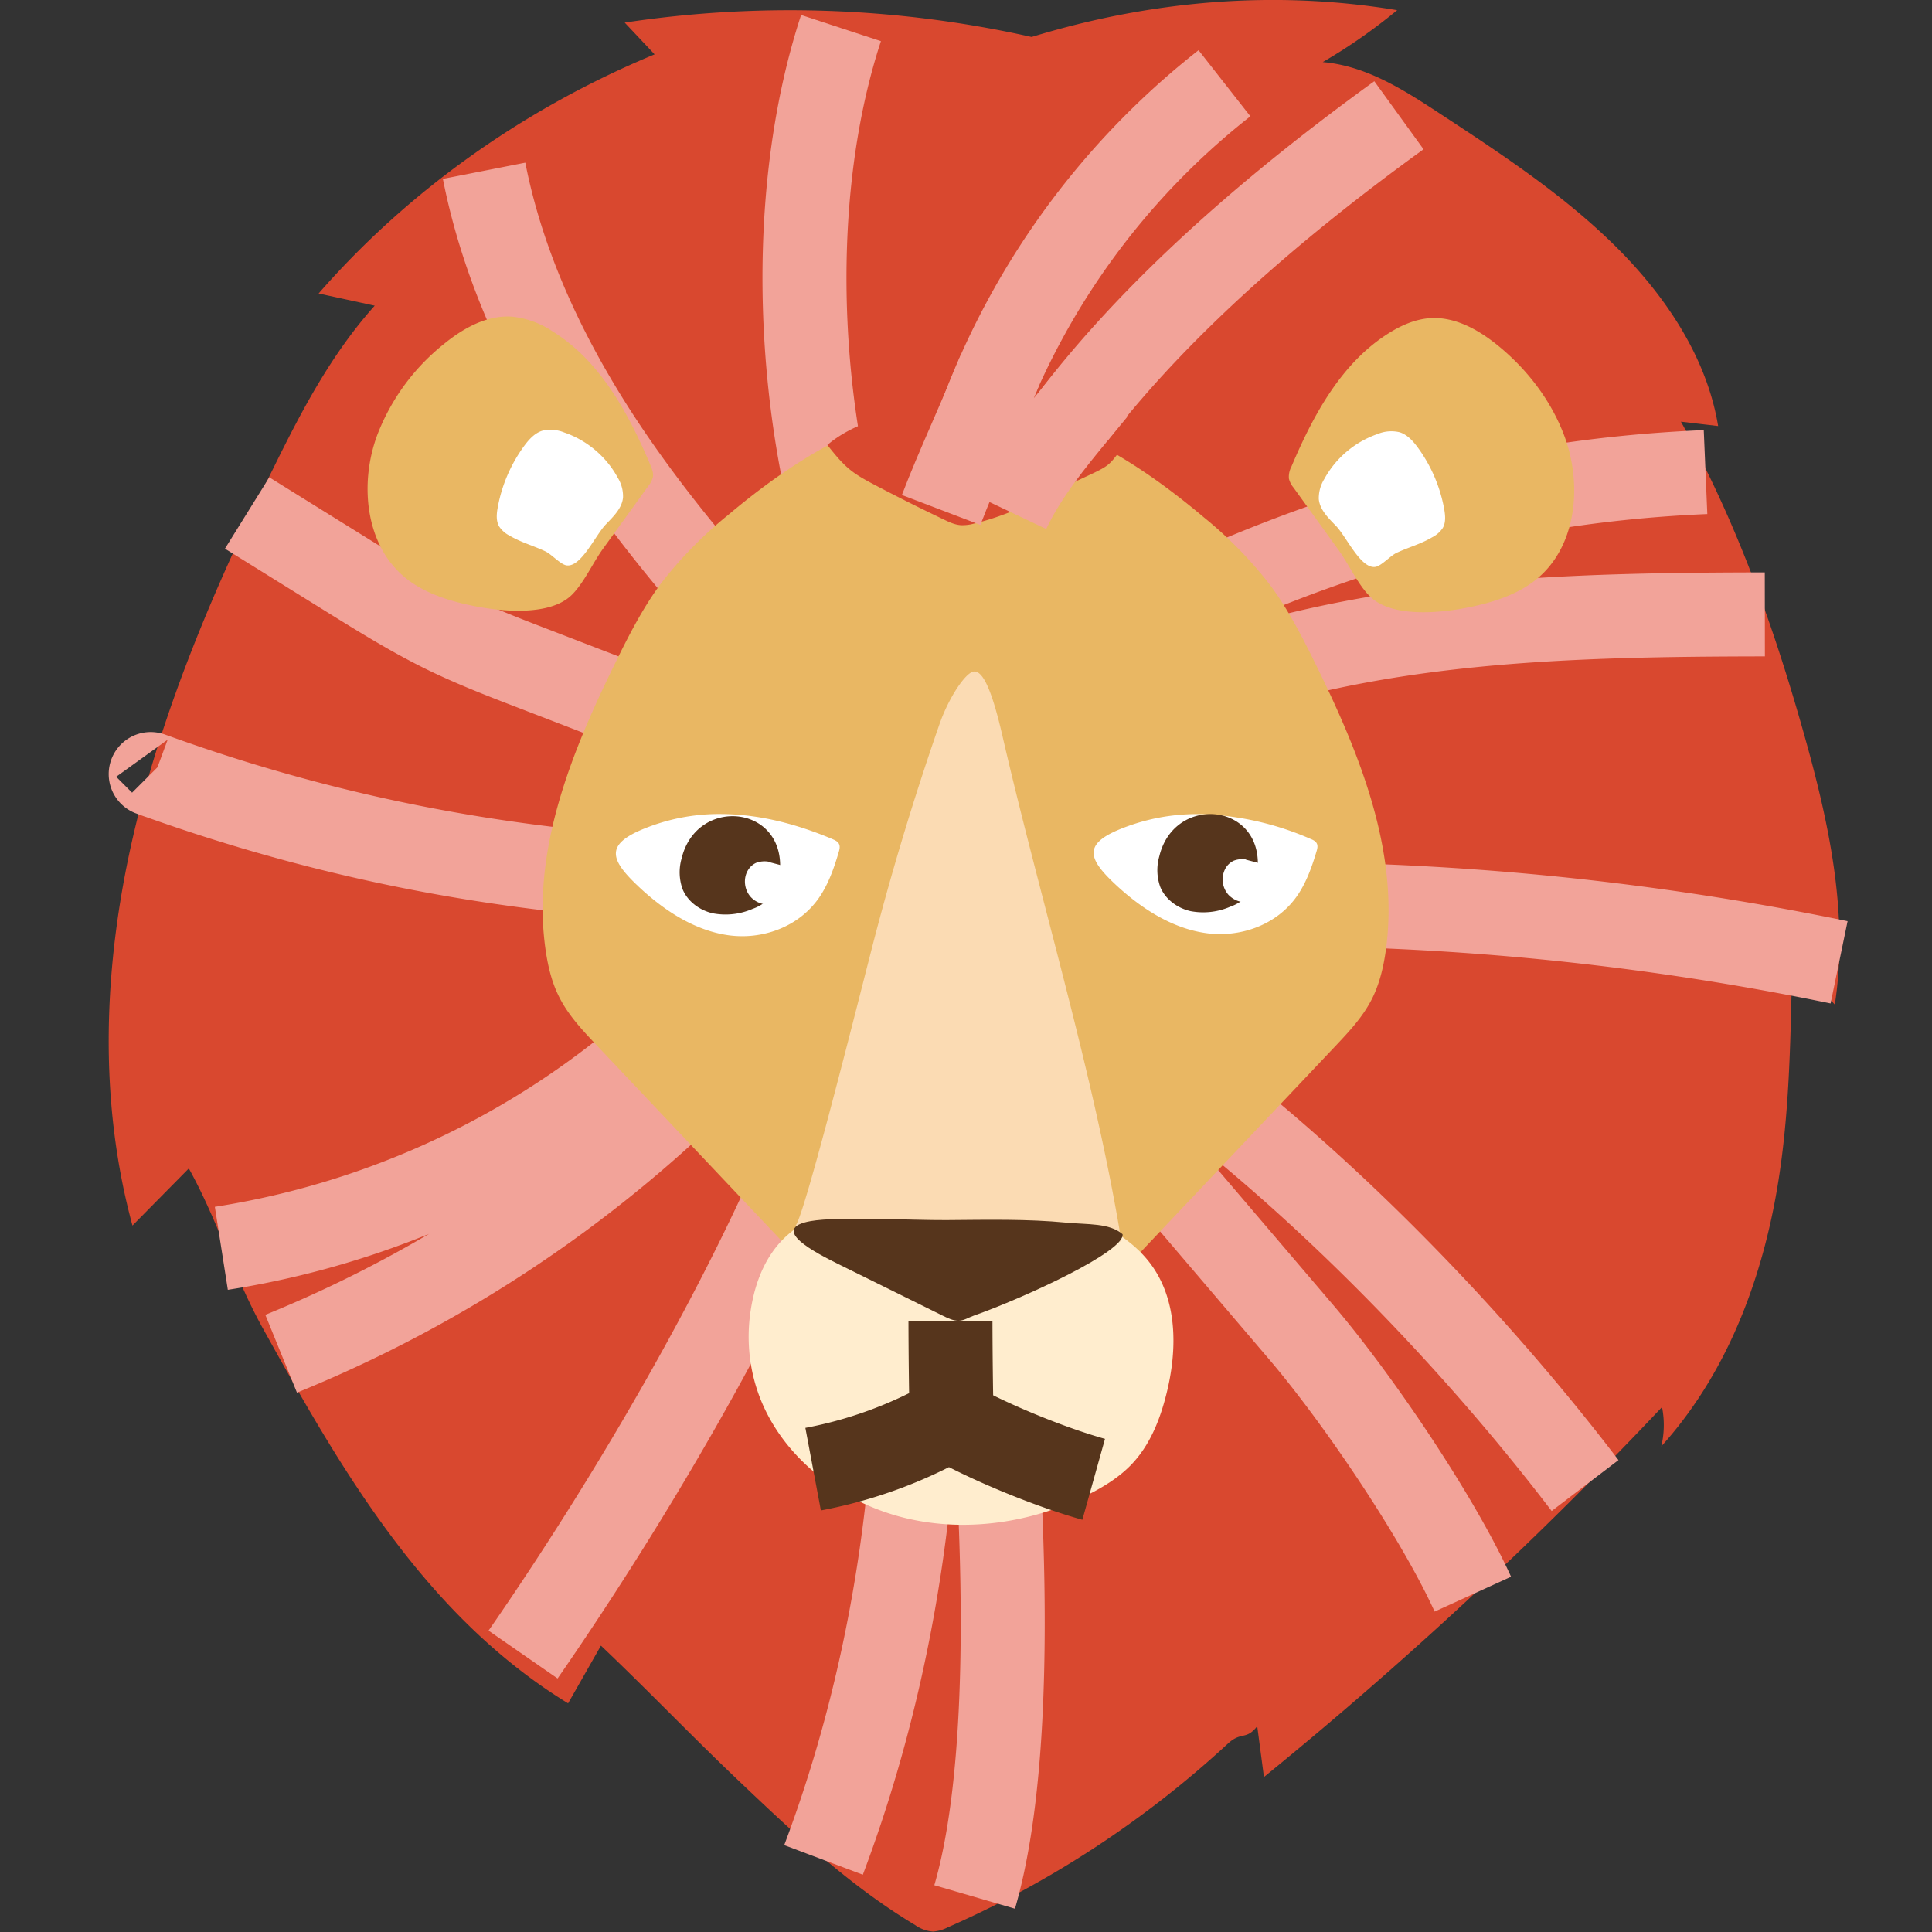 <?xml version="1.0" encoding="utf-8"?>
<svg version="1.1" xmlns="http://www.w3.org/2000/svg" xmlns:xlink="http://www.w3.org/1999/xlink" x="0px" y="0px"
	 viewBox="0 0 23 23" style="enable-background:new 0 0 100 100;" xml:space="preserve">
	 <rect x="0" y="0" width="23" height="23" fill="#333333" stroke="none"/>
	 <path
      d="M14.615 20.76a12.072 12.072 0 0 1-3.335 2.186.458.458 0 0 1-.173.049.425.425 0 0 1-.213-.078c-.79-.474-1.451-1.101-2.105-1.722-.574-.546-1.061-1.059-1.635-1.604l-.391.687c-1.71-1.048-2.707-2.793-3.634-4.465-.349-.629-.532-1.274-.881-1.903l-.671.68c-.411-1.511-.344-3.107.007-4.631s.977-2.985 1.68-4.405c.331-.672.685-1.344 1.197-1.915l-.668-.145c1.061-1.217 2.444-2.202 4-2.847L7.437.269a13.174 13.174 0 0 1 4.844.171c1.414-.432 2.884-.562 4.352-.319a6.58 6.58 0 0 1-.886.618c.515.044.96.328 1.379.603.735.482 1.475.969 2.09 1.574s1.104 1.342 1.238 2.156l-.443-.052c.654 1.171 1.101 2.428 1.46 3.7.299 1.058.54 2.157.372 3.239l-.506-.548c-.024 1.016-.028 2.039-.237 3.038-.209.999-.613 1.983-1.323 2.77.037-.153.04-.314.009-.468a49.029 49.029 0 0 1-4.739 4.404l-.08-.605c-.135.173-.187.057-.352.21z"
      fill="#d9482f"
    />
    <defs>
      <path
        id="Lion_F_svg__a"
        d="M14.598 20.766a12.072 12.072 0 0 1-3.335 2.186.44.44 0 0 1-.173.048.425.425 0 0 1-.213-.078c-.79-.474-1.451-1.101-2.105-1.722-.574-.546-1.061-1.059-1.635-1.604l-.391.687c-1.71-1.048-2.707-2.793-3.634-4.465-.349-.629-.532-1.274-.881-1.903l-.671.68c-.411-1.511-.344-3.107.007-4.631s.977-2.985 1.68-4.405c.332-.671.687-1.343 1.199-1.914l-.67-.145c1.061-1.217 2.444-2.202 4-2.847L7.421.275a13.174 13.174 0 0 1 4.844.171c1.414-.432 2.884-.562 4.352-.319a6.58 6.58 0 0 1-.886.618c.515.044.96.328 1.379.603.735.482 1.475.969 2.09 1.574.615.604 1.104 1.342 1.238 2.156l-.443-.052c.654 1.171 1.101 2.428 1.46 3.7.299 1.058.54 2.157.372 3.239l-.506-.548c-.024 1.016-.028 2.039-.237 3.038-.209.999-.613 1.983-1.323 2.77.037-.153.04-.314.009-.468a49.029 49.029 0 0 1-4.739 4.404l-.08-.605c-.136.173-.188.056-.353.21z"
      />
    </defs>
    <clipPath id="Lion_F_svg__b">
      <use xlinkHref="#Lion_F_svg__a" overflow="visible" />
    </clipPath>
    <g
      clipPath="url(#Lion_F_svg__b)"
      fill="none"
      stroke="#f2a399"
      strokeWidth="0.579"
      strokeLinecap="round"
      strokeLinejoin="round"
      strokeMiterlimit="10"
    >
      <path d="M13.172 10.817a33.597 33.597 0 0 1 8.722.639M12.68 8.84c2.661-1.423 5.312-1.522 8.33-1.526M12.365 8.178c.015-.124.137-.202.246-.261 2.512-1.363 4.838-2.176 7.693-2.297M11.673 7.099c.032-.365.192-.706.369-1.027 1.013-1.836 2.913-3.471 4.612-4.7M12.885 12.027c2.194 1.37 4.417 3.601 5.985 5.658M12.539 12.398l2.951 3.461c.667.783 1.617 2.183 2.044 3.119M11.305 12.786c.194.753.296 1.527.38 2.3.215 1.981.475 5.583-.082 7.497M9.804 22.142c1.205-3.2 1.31-6.551.906-9.175M6.227 19.697c1.38-1.991 2.989-4.742 3.785-7.029M3.347 16.116a15.378 15.378 0 0 0 5.76-4.094M2.635 14.861a10.263 10.263 0 0 0 5.891-3.111M1.839 9.231c.154.057-.155-.056 0 0 2.237.805 4.448 1.196 6.825 1.267M2.942 6.107l1.215.755c.374.232.749.465 1.145.659.338.165.69.301 1.041.436L8.999 8.98M9.617 8.258c-.843-.906-1.674-1.828-2.368-2.853S6.002 3.247 5.763 2.033M10.301 7.348c-.817-2.072-.983-4.897-.289-7.014M11.148 7.283A9.055 9.055 0 0 1 14.577.991" />
    </g>
    <path
      d="M7.717 5.787a.27.27 0 0 0 .056-.109c.008-.049-.012-.098-.031-.144-.26-.614-.596-1.236-1.162-1.588a1.064 1.064 0 0 0-.482-.176c-.299-.022-.582.136-.814.326a2.561 2.561 0 0 0-.793 1.083c-.214.577-.144 1.308.333 1.698.151.123.331.204.516.262.37.115 1.148.25 1.463-.053.145-.14.255-.386.374-.551l.54-.748z"
      fill="#e9b763"
    />
    <path
      d="M6.067 6.377a.324.324 0 0 1-.125-.11c-.038-.067-.031-.149-.017-.224.047-.263.155-.514.312-.73.057-.078.126-.156.218-.185a.433.433 0 0 1 .263.021c.269.092.501.288.636.538a.42.42 0 0 1 .063.235c-.012.13-.116.228-.206.322-.125.13-.295.517-.47.486-.07-.013-.178-.134-.25-.167-.142-.067-.287-.105-.424-.186z"
      fill="#fff"
    />
    <path
      d="M15.4 5.806a.27.27 0 0 1-.056-.109.263.263 0 0 1 .031-.144c.26-.614.596-1.236 1.162-1.589.146-.091.309-.163.482-.176.299-.022.582.137.814.326.351.286.636.658.793 1.083.213.578.143 1.309-.334 1.698-.15.123-.331.204-.516.262-.37.115-1.148.25-1.463-.053-.145-.14-.255-.386-.374-.551l-.539-.747z"
      fill="#e9b763"
    />
    <path
      d="M17.05 6.396a.33.33 0 0 0 .126-.111c.038-.066.03-.149.017-.224a1.779 1.779 0 0 0-.312-.73c-.057-.078-.126-.156-.218-.185a.426.426 0 0 0-.263.021 1.155 1.155 0 0 0-.636.538.433.433 0 0 0-.064.236c.012.129.116.228.206.321.125.13.296.518.471.486.07-.013.178-.134.25-.167.141-.066.287-.104.423-.185z"
      fill="#fff"
    />
    <path
      d="M15.669 7.92c-.163-.332-.332-.663-.549-.956a4.91 4.91 0 0 0-.794-.81c-.576-.485-1.212-.913-1.911-1.149a2.538 2.538 0 0 0-.891-.149 2.677 2.677 0 0 0-.948.129c-.7.236-1.335.663-1.912 1.149a4.91 4.91 0 0 0-.794.81c-.217.292-.386.623-.549.956-.515 1.051-.992 2.215-.828 3.394.027.193.071.385.155.557.109.226.28.407.448.585l2.755 2.914c.082.087.177.18.292.179.091-.001.171-.061.241-.124.683-.605.997-1.564 1.11-2.53.111.973.425 1.94 1.113 2.55.07.062.151.123.241.124.115.001.21-.092.292-.179l2.755-2.914c.168-.178.339-.359.448-.585.083-.172.128-.364.155-.557.163-1.179-.313-2.343-.829-3.394z"
      fill="#e9b763"
    />
    <path
      d="M9.095 16.753c.303.657.955 1.143 1.683 1.319.728.176 1.519.054 2.183-.282.185-.094.363-.205.505-.352.222-.23.343-.535.419-.84.135-.534.137-1.142-.209-1.58-.222-.281-.558-.456-.892-.604a3.893 3.893 0 0 0-.612-.223c-.815-.208-1.557.041-2.331.262-.591.168-.853.665-.917 1.245-.038.358.019.726.171 1.055z"
      fill="#ffedce"
    />
    <path
      d="M9.464 14.596l3.887.186c-.33-2.01-.97-4.079-1.418-6.025-.129-.56-.237-.779-.344-.762-.097.016-.297.313-.407.633a33.482 33.482 0 0 0-.828 2.76c-.188.733-.811 3.212-.89 3.208z"
      fill="#fbdbb3"
    />
    <path
      d="M12.691 14.555c.26.025.515.002.673.138.033.203-1.176.76-1.77.969-.061.021-.118.06-.181.061-.065.001-.126-.029-.186-.058l-1.222-.604c-.303-.149-.856-.435-.354-.524.328-.058 1.207-.009 1.615-.012.497-.004.967-.014 1.425.03z"
      fill="#56351c"
    />
    <path
      d="M11.328 16.871a62.443 62.443 0 0 1-.013-1.145"
      fill="none"
      stroke="#56351c"
      strokeWidth="0.348"
      strokeLinecap="round"
      strokeLinejoin="round"
      strokeMiterlimit="10"
    />
    <path
      d="M7.593 10.546c.308.292.673.529 1.073.587s.84-.091 1.086-.448c.109-.159.176-.348.232-.538.009-.03.018-.063.007-.093-.012-.033-.045-.049-.075-.062-.424-.18-.872-.298-1.325-.301a2.371 2.371 0 0 0-.975.196c-.409.181-.34.358-.023.659z"
      fill="#fff"
    />
    <path
      d="M8.114 10.221a.596.596 0 0 0 .011.362c.06.149.205.255.362.29a.807.807 0 0 0 .472-.053.527.527 0 0 0 .269-.21.622.622 0 0 0 .059-.277c.026-.757-.998-.843-1.173-.112z"
      fill="#56351c"
    />
    <path
      d="M9.15 10.258a.286.286 0 0 0-.151.015.223.223 0 0 0-.096.089c-.058.098-.042.233.035.317s.207.112.313.071a.306.306 0 0 0 .189-.262.18.18 0 0 0-.03-.122c-.033-.043-.09-.06-.143-.074l-.13-.034"
      fill="#fff"
    />
    <g>
      <path
        d="M13.281 10.531c.308.287.673.52 1.073.577s.84-.089 1.086-.44c.109-.156.176-.342.232-.529.009-.03.018-.062.007-.091-.012-.032-.045-.048-.075-.06a3.521 3.521 0 0 0-1.325-.296 2.418 2.418 0 0 0-.976.192c-.409.177-.339.351-.022.647z"
        fill="#fff"
      />
      <path
        d="M13.801 10.195a.596.596 0 0 0 .011.362c.06.149.205.255.362.29a.807.807 0 0 0 .472-.053.527.527 0 0 0 .269-.21.622.622 0 0 0 .059-.277c.026-.756-.998-.842-1.173-.112z"
        fill="#56351c"
      />
      <path
        d="M14.837 10.232a.286.286 0 0 0-.151.015.223.223 0 0 0-.096.089.275.275 0 0 0 .035.317.292.292 0 0 0 .313.071.306.306 0 0 0 .189-.262.18.18 0 0 0-.03-.122c-.033-.043-.09-.06-.143-.074l-.13-.034"
        fill="#fff"
      />
    </g>
    <path
      d="M9.68 17.49a5.255 5.255 0 0 0 1.618-.591c.47.268 1.2.566 1.722.712"
      fill="none"
      stroke="#56351c"
      strokeWidth="0.348"
      strokeLinecap="round"
      strokeLinejoin="round"
      strokeMiterlimit="10"
    />
    <path
      d="M11.245 6.189c.06.029.123.058.194.063a.52.52 0 0 0 .157-.019c.477-.113.883-.35 1.309-.548.317-.147.291-.142.446-.34-.116-.109-.625-.355-.854-.396-.862-.154-1.453-.223-2.263.116-.25.106-.384.233-.384.233.249.318.318.347.7.546.228.118.46.233.695.345z"
      fill="#d9482f"
    />
    <g>
      <defs>
        <path
          id="Lion_F_svg__c"
          d="M11.245 6.183c.06.029.123.058.194.063a.52.52 0 0 0 .157-.019c.477-.113.883-.35 1.309-.548.317-.147.291-.142.446-.34-.116-.109-.625-.355-.854-.396-.862-.154-1.453-.223-2.263.116-.25.106-.384.233-.384.233.249.318.318.347.7.546.228.119.46.233.695.345z"
        />
      </defs>
      <clipPath id="Lion_F_svg__d">
        <use xlinkHref="#Lion_F_svg__c" overflow="visible" />
      </clipPath>
      <path
        d="M11.204 6.071c.196-.514.493-1.144.696-1.655M12.003 6.083c.208-.438.519-.818.828-1.192l.201-.244"
        clipPath="url(#Lion_F_svg__d)"
        fill="none"
        stroke="#f2a399"
        strokeWidth="0.579"
        strokeLinecap="round"
        strokeLinejoin="round"
        strokeMiterlimit="10"
      />
    </g>
  </svg>